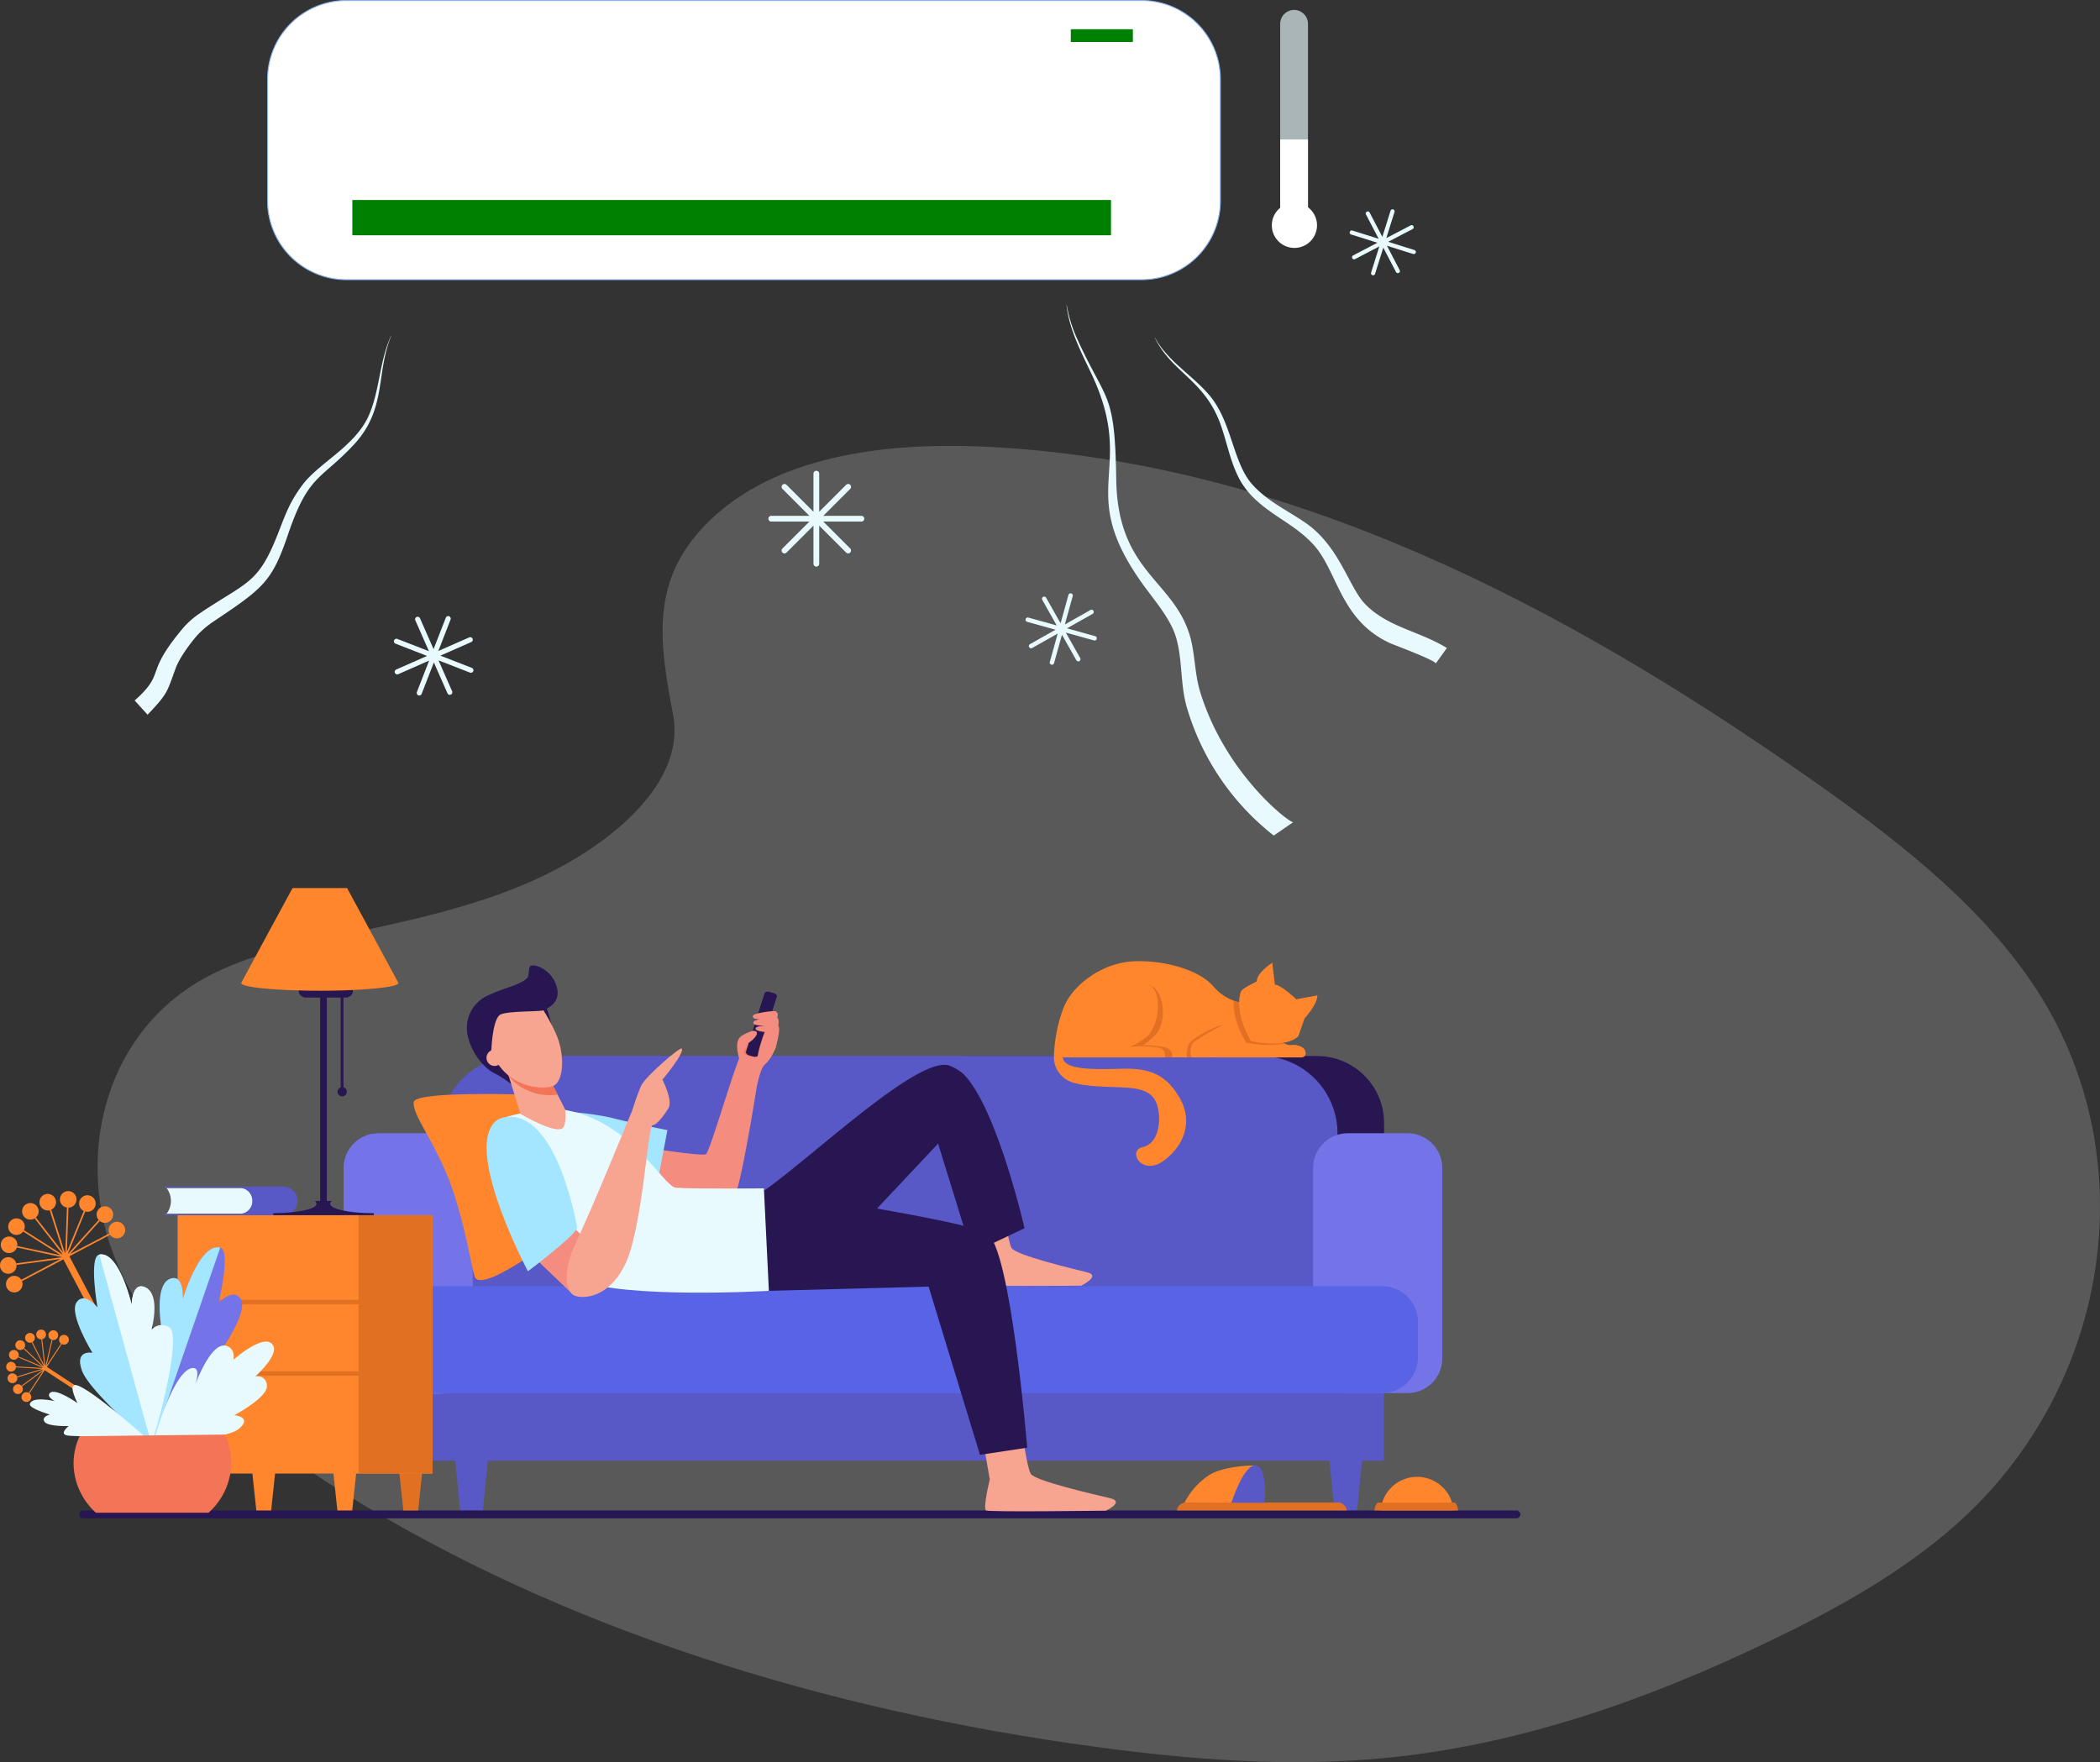 <svg xmlns="http://www.w3.org/2000/svg" xmlns:xlink="http://www.w3.org/1999/xlink" width="416.974" height="349.959" viewBox="0 0 416.974 349.959">
  <rect x="0" y="0" width="416.974" height="349.959" fill="#333333" stroke="none"/>
  <defs>
    <clipPath id="clip-path">
      <rect id="Rectangle_24" data-name="Rectangle 24" width="397.606" height="261.412" fill="#fff"/>
    </clipPath>
    <clipPath id="clip-path-7">
      <rect id="Rectangle_19" data-name="Rectangle 19" width="301.875" height="231.786" transform="translate(0 0)" fill="none"/>
    </clipPath>
  </defs>
  <g id="Group_11448" data-name="Group 11448" transform="translate(-37.012 -139.736)">
    <g id="Group_30" data-name="Group 30" transform="translate(56.379 228.283)">
      <g id="Group_28" data-name="Group 28" clip-path="url(#clip-path)">
        <g id="Group_27" data-name="Group 27">
          <g id="Group_26" data-name="Group 26" clip-path="url(#clip-path)">
            <g id="Group_25" data-name="Group 25" opacity="0.1">
              <g id="Group_24" data-name="Group 24">
                <g id="Group_23" data-name="Group 23" clip-path="url(#clip-path)">
                  <path id="Path_133" data-name="Path 133" d="M122.773,13.7C136.263,1.68,157.439-.771,176.714.188,237.256,3.2,291.907,32.423,339.18,65.485c17.114,11.969,33.962,24.867,45.071,41.349,22.613,33.551,15.906,80.03-15.539,107.671-10.7,9.4-23.668,16.613-36.982,23-23.673,11.364-49.217,20.485-76.085,23.081-19.161,1.852-38.557.346-57.605-2.237C144.819,251.135,92.58,235.175,48.8,207.869c-19.2-11.976-37.3-26.865-45.22-46.24S.728,117.7,20.336,106.235c8.109-4.742,17.806-6.885,27.3-8.9,13.974-2.961,28.171-5.879,40.781-11.9,13.025-6.217,28.447-18.24,25.868-32-2.767-14.765-4.987-27.731,8.488-39.739" transform="translate(0 0)" fill="#fff"/>
                </g>
              </g>
            </g>
          </g>
        </g>
      </g>
    </g>
    <g id="Group_29" data-name="Group 29" transform="translate(56.379 228.283)">
      <g id="Group_28-2" data-name="Group 28" clip-path="url(#clip-path)">
        <g id="Group_27-2" data-name="Group 27">
          <g id="Group_26-2" data-name="Group 26" clip-path="url(#clip-path)">
            <g id="Group_25-2" data-name="Group 25" opacity="0.1">
              <g id="Group_24-2" data-name="Group 24">
                <g id="Group_23-2" data-name="Group 23" clip-path="url(#clip-path)">
                  <path id="Path_133-2" data-name="Path 133" d="M122.773,13.7C136.263,1.68,157.439-.771,176.714.188,237.256,3.2,291.907,32.423,339.18,65.485c17.114,11.969,33.962,24.867,45.071,41.349,22.613,33.551,15.906,80.03-15.539,107.671-10.7,9.4-23.668,16.613-36.982,23-23.673,11.364-49.217,20.485-76.085,23.081-19.161,1.852-38.557.346-57.605-2.237C144.819,251.135,92.58,235.175,48.8,207.869c-19.2-11.976-37.3-26.865-45.22-46.24S.728,117.7,20.336,106.235c8.109-4.742,17.806-6.885,27.3-8.9,13.974-2.961,28.171-5.879,40.781-11.9,13.025-6.217,28.447-18.24,25.868-32-2.767-14.765-4.987-27.731,8.488-39.739" transform="translate(0 0)" fill="#fff"/>
                </g>
              </g>
            </g>
          </g>
        </g>
      </g>
    </g>
    <g id="Group_22" data-name="Group 22" transform="translate(37.012 209.479)">
      <g id="Group_21" data-name="Group 21" transform="translate(0 0)" clip-path="url(#clip-path-7)">
        <path id="Path_9" data-name="Path 9" d="M532.7,1288.931H528.25l-1.2-11.771h6.862Z" transform="translate(-436.847 -1058.586)" fill="#5858c6"/>
        <path id="Path_10" data-name="Path 10" d="M1546.972,1288.931h-4.455l-1.2-11.771h6.862Z" transform="translate(-1277.532 -1058.586)" fill="#5858c6"/>
        <path id="Path_11" data-name="Path 11" d="M1060.19,817.924h69.063a13.3,13.3,0,0,1,13.295,13.295V858.45H1046.9V831.219a13.3,13.3,0,0,1,13.295-13.295" transform="translate(-867.729 -677.944)" fill="#271651"/>
        <path id="Path_12" data-name="Path 12" d="M525.706,817.735H673.121a15.414,15.414,0,0,1,15.414,15.414v33.665H510.292V833.149a15.414,15.414,0,0,1,15.414-15.414" transform="translate(-422.96 -677.787)" fill="#5858c6"/>
        <path id="Path_13" data-name="Path 13" d="M669.47,1089.385l-193.276,0-.013,33.916H669.47Z" transform="translate(-394.687 -902.944)" fill="#5858c6"/>
        <path id="Path_14" data-name="Path 14" d="M417.39,959.259H405.55a6.9,6.9,0,0,1-6.9-6.9V914.407a6.9,6.9,0,0,1,6.9-6.9h11.84a6.9,6.9,0,0,1,6.9,6.9v37.948a6.9,6.9,0,0,1-6.9,6.9" transform="translate(-330.421 -752.192)" fill="#7473e8"/>
        <path id="Path_15" data-name="Path 15" d="M1542.219,959.111h-11.86a6.894,6.894,0,0,1-6.894-6.894V914.4a6.894,6.894,0,0,1,6.894-6.894h11.86a6.894,6.894,0,0,1,6.894,6.894v37.82a6.894,6.894,0,0,1-6.894,6.894" transform="translate(-1262.738 -752.192)" fill="#7473e8"/>
        <path id="Path_16" data-name="Path 16" d="M637.417,1106.215H445.1a7.141,7.141,0,0,1-7.141-7.141v-6.945a7.141,7.141,0,0,1,7.141-7.141H637.417a7.141,7.141,0,0,1,7.141,7.141v6.945a7.141,7.141,0,0,1-7.141,7.141" transform="translate(-363.01 -899.302)" fill="#5963e5"/>
        <path id="Path_17" data-name="Path 17" d="M378.152,1345.986a.784.784,0,0,0-.784-.784H92.962a.8.8,0,1,0,0,1.567H377.369a.784.784,0,0,0,.784-.784" transform="translate(-76.277 -1114.983)" fill="#271651"/>
        <path id="Path_18" data-name="Path 18" d="M390.553,1308.891H387.6l-.8-7.5h4.542Z" transform="translate(-320.61 -1078.667)" fill="#ff862d"/>
        <path id="Path_19" data-name="Path 19" d="M296.477,1308.867h-2.948l-.8-7.508h4.542Z" transform="translate(-242.633 -1078.644)" fill="#ff862d"/>
        <path id="Path_20" data-name="Path 20" d="M467.055,1308.861h-2.948l-.8-7.5h4.542Z" transform="translate(-384.019 -1078.643)" fill="#e27023"/>
        <rect id="Rectangle_9" data-name="Rectangle 9" width="50.601" height="51.312" transform="translate(35.266 171.584)" fill="#ff862d"/>
        <rect id="Rectangle_10" data-name="Rectangle 10" width="14.674" height="51.312" transform="translate(71.193 171.584)" fill="#e27023"/>
        <rect id="Rectangle_11" data-name="Rectangle 11" width="34.547" height="0.885" transform="translate(36.694 188.392)" fill="#e27023"/>
        <rect id="Rectangle_12" data-name="Rectangle 12" width="34.547" height="0.885" transform="translate(36.694 202.589)" fill="#e27023"/>
        <path id="Path_21" data-name="Path 21" d="M56.187,1137.046a.97.97,0,1,0,1.076-.851.97.97,0,0,0-1.076.851" transform="translate(-46.565 -941.74)" fill="#ff862d"/>
        <path id="Path_22" data-name="Path 22" d="M59.069,1140.268a.627.627,0,1,1-.452-.966.628.628,0,0,1,.452.966" transform="translate(-48.004 -944.317)" fill="#ff862d"/>
        <path id="Path_23" data-name="Path 23" d="M19.511,1148.089a.97.97,0,1,1-1.367-.115.97.97,0,0,1,1.367.115" transform="translate(-14.753 -951.319)" fill="#ff862d"/>
        <path id="Path_24" data-name="Path 24" d="M21.669,1151.63a.627.627,0,0,1-.93-.823.635.635,0,0,1,.12-.136.627.627,0,0,1,.809.959" transform="translate(-17.106 -953.622)" fill="#ff862d"/>
        <path id="Path_25" data-name="Path 25" d="M43.969,1136.354a.97.97,0,1,1-.974-.967.97.97,0,0,1,.974.967" transform="translate(-34.835 -941.076)" fill="#ff862d"/>
        <path id="Path_26" data-name="Path 26" d="M44.8,1139.774a.627.627,0,1,1,.625-.63.628.628,0,0,1-.625.63" transform="translate(-36.609 -943.672)" fill="#ff862d"/>
        <path id="Path_27" data-name="Path 27" d="M70.248,1143.085a.97.97,0,1,1-.124-1.367.97.97,0,0,1,.124,1.367" transform="translate(-56.803 -946.138)" fill="#ff862d"/>
        <path id="Path_28" data-name="Path 28" d="M71.025,1145.481a.627.627,0,1,1-.08-.883.628.628,0,0,1,.08.883" transform="translate(-57.95 -948.59)" fill="#ff862d"/>
        <path id="Path_29" data-name="Path 29" d="M26.78,1209.413a.97.97,0,1,0-1.3.432.97.97,0,0,0,1.3-.432" transform="translate(-20.673 -1001.268)" fill="#ff862d"/>
        <path id="Path_30" data-name="Path 30" d="M28.726,1210.037a.627.627,0,1,1-.243-.905A.627.627,0,0,1,28.726,1210.037Z" transform="translate(-22.855 -1002.144)" fill="#ff862d"/>
        <path id="Path_31" data-name="Path 31" d="M10.119,1188.005a.97.97,0,1,0-1.275-.507.97.97,0,0,0,1.275.507" transform="translate(-7.264 -983.146)" fill="#ff862d"/>
        <path id="Path_32" data-name="Path 32" d="M13.009,1188.787a.627.627,0,1,1-.773-.921.628.628,0,0,1,.773.921Z" transform="translate(-9.828 -984.53)" fill="#ff862d"/>
        <path id="Path_33" data-name="Path 33" d="M11.116,1160.9a.97.97,0,1,0-.651-1.208.971.971,0,0,0,.651,1.208" transform="translate(-8.64 -960.644)" fill="#ff862d"/>
        <path id="Path_34" data-name="Path 34" d="M13.544,1162.386a.627.627,0,1,1,1.153-.118.623.623,0,0,1-1.153.118" transform="translate(-11.163 -962.688)" fill="#ff862d"/>
        <path id="Path_35" data-name="Path 35" d="M15.631,1198.932a.97.97,0,1,1-.351,1.327.97.97,0,0,1,.351-1.327" transform="translate(-12.556 -993.636)" fill="#ff862d"/>
        <path id="Path_36" data-name="Path 36" d="M18.532,1201.356a.627.627,0,1,1,.7-.922.628.628,0,0,1-.7.922" transform="translate(-14.974 -994.732)" fill="#ff862d"/>
        <path id="Path_37" data-name="Path 37" d="M29.3,1140.77a.97.97,0,1,0,.277-1.344.971.971,0,0,0-.277,1.344" transform="translate(-24.157 -944.292)" fill="#ff862d"/>
        <path id="Path_38" data-name="Path 38" d="M32.628,1143.441a.626.626,0,1,1,.18-.18.628.628,0,0,1-.18.18" transform="translate(-26.239 -946.797)" fill="#ff862d"/>
        <path id="Path_39" data-name="Path 39" d="M8.316,1172.81a.97.97,0,1,1-1.121.791.971.971,0,0,1,1.121-.791" transform="translate(-5.951 -972.082)" fill="#ff862d"/>
        <path id="Path_40" data-name="Path 40" d="M10.839,1176.1a.627.627,0,1,1,.725-.511.628.628,0,0,1-.725.511" transform="translate(-8.552 -973.792)" fill="#ff862d"/>
        <path id="Path_41" data-name="Path 41" d="M24.5,1151.759l1.184-5.085-.178-.042-1.234,5.3-.628-5.4-.182.021.6,5.186-2.363-4.656-.163.083L24,1152.013l-3.954-3.736-.126.133,3.8,3.586-4.8-2.048-.072.168,5,2.134-5.431-.319-.011.183,5.212.306-5,1.518.053.175,5.206-1.582-4.366,3.246.109.147,4.189-3.116-2.851,4.374.153.1,6.411-9.783-.153-.1Z" transform="translate(-15.256 -950.31)" fill="#ff862d"/>
        <rect id="Rectangle_13" data-name="Rectangle 13" width="0.784" height="24.517" transform="translate(8.396 202.06) rotate(-56.775)" fill="#ff862d"/>
        <path id="Path_42" data-name="Path 42" d="M112.416,992.975a1.642,1.642,0,1,0,2.292-.377,1.643,1.643,0,0,0-2.292.377" transform="translate(-92.922 -822.468)" fill="#ff862d"/>
        <path id="Path_43" data-name="Path 43" d="M115.731,999.1a1.062,1.062,0,1,1,.123-1.8A1.063,1.063,0,0,1,115.731,999.1Z" transform="translate(-94.629 -826.453)" fill="#ff862d"/>
        <path id="Path_44" data-name="Path 44" d="M49.048,979.248a1.642,1.642,0,1,1-1.93-1.292,1.642,1.642,0,0,1,1.93,1.292" transform="translate(-37.957 -810.562)" fill="#ff862d"/>
        <path id="Path_45" data-name="Path 45" d="M51.052,985.249a1.062,1.062,0,1,1,.384-1.924,1.063,1.063,0,0,1-.384,1.924" transform="translate(-41.264 -814.889)" fill="#ff862d"/>
        <path id="Path_46" data-name="Path 46" d="M94.889,981.929a1.642,1.642,0,1,1-.648-2.23,1.643,1.643,0,0,1,.648,2.23" transform="translate(-76.095 -811.863)" fill="#ff862d"/>
        <path id="Path_47" data-name="Path 47" d="M95.039,986.64a1.062,1.062,0,1,1,1.442-.419,1.064,1.064,0,0,1-1.442.419" transform="translate(-78.32 -816.13)" fill="#ff862d"/>
        <path id="Path_48" data-name="Path 48" d="M128.282,1013.447a1.642,1.642,0,1,1,.937-2.125,1.642,1.642,0,0,1-.937,2.125" transform="translate(-104.474 -837.374)" fill="#ff862d"/>
        <path id="Path_49" data-name="Path 49" d="M129.186,1016.624a1.062,1.062,0,1,1,.606-1.374,1.063,1.063,0,0,1-.606,1.374" transform="translate(-105.878 -840.937)" fill="#ff862d"/>
        <path id="Path_50" data-name="Path 50" d="M9.52,1076.022a1.643,1.643,0,1,0-2.283-.429,1.643,1.643,0,0,0,2.283.429" transform="translate(-5.761 -889.386)" fill="#ff862d"/>
        <path id="Path_51" data-name="Path 51" d="M13.6,1077.527a1.062,1.062,0,1,1,.383-1.54A1.061,1.061,0,0,1,13.6,1077.527Z" transform="translate(-9.987 -891.457)" fill="#ff862d"/>
        <path id="Path_52" data-name="Path 52" d="M2.406,1030.657a1.643,1.643,0,1,0-1.473-1.8,1.642,1.642,0,0,0,1.473,1.8" transform="translate(-0.767 -851.553)" fill="#ff862d"/>
        <path id="Path_53" data-name="Path 53" d="M7.748,1033.19a1.062,1.062,0,1,1-.39-2,1.063,1.063,0,0,1,.39,2Z" transform="translate(-5.132 -854.709)" fill="#ff862d"/>
        <path id="Path_54" data-name="Path 54" d="M26.115,991.333a1.643,1.643,0,1,0,.026-2.323,1.642,1.642,0,0,0-.026,2.323" transform="translate(-21.258 -819.362)" fill="#ff862d"/>
        <path id="Path_55" data-name="Path 55" d="M30.211,994.506a1.062,1.062,0,1,1,1.8.771,1.053,1.053,0,0,1-1.8-.771" transform="translate(-25.04 -823.434)" fill="#ff862d"/>
        <path id="Path_56" data-name="Path 56" d="M1.607,1051.358A1.642,1.642,0,1,1,0,1053.035a1.642,1.642,0,0,1,1.607-1.677" transform="translate(0 -871.427)" fill="#ff862d"/>
        <path id="Path_57" data-name="Path 57" d="M5.624,1056.308a1.062,1.062,0,1,1,1.8-.789,1.063,1.063,0,0,1-1.8.789" transform="translate(-4.39 -874.015)" fill="#ff862d"/>
        <path id="Path_58" data-name="Path 58" d="M69.555,976.446a1.642,1.642,0,1,0,1.513-1.763,1.643,1.643,0,0,0-1.513,1.763" transform="translate(-57.647 -807.871)" fill="#ff862d"/>
        <path id="Path_59" data-name="Path 59" d="M74,982.113a1.06,1.06,0,1,1,.414-.119,1.075,1.075,0,0,1-.414.119" transform="translate(-60.389 -812.275)" fill="#ff862d"/>
        <path id="Path_60" data-name="Path 60" d="M12.2,1006.676a1.642,1.642,0,1,1-2.309.252,1.642,1.642,0,0,1,2.309-.252" transform="translate(-7.896 -834.093)" fill="#ff862d"/>
        <path id="Path_61" data-name="Path 61" d="M14.95,1012.612a1.062,1.062,0,1,1,1.493-.163,1.064,1.064,0,0,1-1.493.163" transform="translate(-12.064 -837.746)" fill="#ff862d"/>
        <path id="Path_62" data-name="Path 62" d="M29.5,1002.922l5.924-6.558-.23-.208-6.173,6.834,3.5-8.517-.287-.118-3.362,8.175.32-8.833-.31-.011-.333,9.2-2.791-8.776-.3.094,2.679,8.423-5.432-6.972-.244.19,5.66,7.265-7.781-4.927-.166.262,7.467,4.728L19,1001.326l-.065.3,9.005,1.927-9.127,1.227.041.307,8.759-1.178-7.809,4.138.145.274L37.469,999.1l-.144-.275Z" transform="translate(-15.595 -823.625)" fill="#ff862d"/>
        <rect id="Rectangle_14" data-name="Rectangle 14" width="1.327" height="41.501" transform="matrix(0.885, -0.466, 0.466, 0.885, 12.144, 179.502)" fill="#ff862d"/>
        <path id="Path_63" data-name="Path 63" d="M163.991,1078.542s13.442-9.977,15.283-14.277-1.956-3.814-1.956-3.814,5.428-7.69,3.987-10.231-4.438.7-4.438.7,2.518-10.4.329-10.982c-4.078-1.078-7.424,10.119-7.424,10.119s.3-4.649-2.252-4.023c-3.849.944-1.813,10.952-1.813,10.952s-1.227-1.775-3.338-.086c-3.787,3.029,1.622,21.639,1.622,21.639" transform="translate(-133.466 -861.905)" fill="#7473e8"/>
        <path id="Path_64" data-name="Path 64" d="M159.506,1057.163a3.049,3.049,0,0,1,3.907-.173s-2.036-10.008,1.813-10.952c2.552-.626,2.252,4.022,2.252,4.022s3.346-11.2,7.424-10.119L161.6,1078.511c-.595-2.409-5.628-18.519-2.091-21.348" transform="translate(-131.172 -861.905)" fill="#a4e5ff"/>
        <path id="Path_65" data-name="Path 65" d="M178.468,1168.912s14.016.126,16.859-2.261-.886-2.714-.886-2.714,6.583-3.494,6.487-5.824a1.854,1.854,0,0,0-2.328-1.861s4.55-4.076,3.616-6.052c-1.436-3.036-7.943,2.722-7.943,2.722s.5-2.309-1.521-2.792c-3.044-.728-6.132,7.926-6.132,7.926s1.456-3.9-.635-3.465c-3.752.777-7.518,14.321-7.518,14.321" transform="translate(-147.925 -952.621)" fill="#e9faff"/>
        <path id="Path_66" data-name="Path 66" d="M101.981,1085.753s-12.226-10.433-13.717-14.636,2.092-3.51,2.092-3.51-4.7-7.646-3.173-9.976,4.18.939,4.18.939-1.765-10.051.353-10.469c3.945-.778,6.45,10.077,6.45,10.077s0-4.441,2.387-3.69c3.6,1.132,1.061,10.53,1.061,10.53s1.331-3.513,3.236-1.779c3.42,3.112-2.868,22.514-2.868,22.514" transform="translate(-72.01 -868.695)" fill="#a4e5ff"/>
        <path id="Path_67" data-name="Path 67" d="M129.107,1062.6a2.7,2.7,0,0,0-3.594.431s2.073-7.41-1.532-8.542c-2.39-.75-2.4,3.555-2.4,3.555s-2.487-10.72-6.432-9.942l10.32,37.5c1.121-2.57,6.125-21.2,3.643-23.005" transform="translate(-95.439 -868.692)" fill="#e9faff"/>
        <path id="Path_68" data-name="Path 68" d="M57.418,1209.884s-13.439.061-15.3-.212.2-1.885.2-1.885-4.179.152-4.816-.865,1.07-1.417,1.07-1.417-4.162-1.206-3.963-2.091c.37-1.648,4.967-.574,4.967-.574s-1.707-.828-1.013-1.6c1.046-1.162,5.515,2,5.515,2s-1.678-3.173-.688-3.575c1.776-.721,14.031,10.22,14.031,10.22" transform="translate(-28.678 -994.324)" fill="#e9faff"/>
        <path id="Path_69" data-name="Path 69" d="M89.807,1272.708h22.352a13.379,13.379,0,0,0,4.518-10.11,12.113,12.113,0,0,0-1.292-5.411l-28.819.324a12.822,12.822,0,0,0-1.192,5.6,13.3,13.3,0,0,0,4.433,9.593" transform="translate(-70.762 -1042.03)" fill="#f47458"/>
        <path id="Path_70" data-name="Path 70" d="M193.154,976.136H208A2.578,2.578,0,0,0,208,971H193.154a4.181,4.181,0,0,1,.106,4.995Z" transform="translate(-160.098 -804.818)" fill="#e9faff"/>
        <path id="Path_71" data-name="Path 71" d="M208.274,972.276h0a2.5,2.5,0,0,0-2.411-2.571H190.972a.133.133,0,0,1,0-.266H214.6a2.842,2.842,0,0,1,0,5.673H190.972a.133.133,0,0,1,0-.266h14.891a2.494,2.494,0,0,0,2.411-2.57" transform="translate(-158.185 -803.528)" fill="#5858c6"/>
        <path id="Path_72" data-name="Path 72" d="M774.091,766.875c-1.047-.9-.969,1.626-1.459,1.858-.84.4-.487,1.946-.929,2.389s-2.7,3.108-2.713,3.111c-1,.295-6.664,20.376-7.49,20.73s-9.731-1-9.731-1l-2.123,7.726s16.4,3.008,17.693,1.12c.848-1.234,2.917-12.742,4.251-21.112.4-1.959.925-3.846,1.529-4.468a7.648,7.648,0,0,0,2.322-3.937c.156-.877-.066-5.308-1.349-6.414" transform="translate(-621.351 -635.471)" fill="#f48c7f"/>
        <path id="Path_73" data-name="Path 73" d="M1120.438,990.22l1.348,8.139s-1.348,5.839-.674,6.192,22.244.177,22.244.177,4.044-1.946,1.18-2.654-14.212-3.421-15-4.836-1.685-8.964-1.685-8.964Z" transform="translate(-928.686 -819.14)" fill="#f7a491"/>
        <path id="Path_74" data-name="Path 74" d="M1140.08,1252.291l1.416,8.139s-1.432,5.8-.724,6.154,23.784.039,23.784.039,3.833-1.77.826-2.477-14.921-3.421-15.747-4.836-1.769-8.964-1.769-8.964Z" transform="translate(-944.966 -1036.36)" fill="#f7a491"/>
        <path id="Path_75" data-name="Path 75" d="M511.508,877.751l-9.288-15.657s-21.951-.762-22.292,1.459c-.39,2.544,4.515,8.291,7.563,16.984,2.679,7.64,3.891,15.661,4.511,17.647,1.327,4.246,20.3-10.88,20.3-10.88Z" transform="translate(-397.774 -714.45)" fill="#ff862d"/>
        <path id="Path_76" data-name="Path 76" d="M851.052,855.36a14.631,14.631,0,0,0,6.118-2.241c10.233-7.25,31.183-27.385,36.978-24.711a10.249,10.249,0,0,1,2.477,1.5c6.7,6.6,12.208,30.7,12.208,30.7l-10.439,4.954L891.67,843.8l-19.847,21.1Z" transform="translate(-705.402 -686.433)" fill="#271651"/>
        <path id="Path_77" data-name="Path 77" d="M795.287,973.75l15.565-.379s39.451,5.993,44.223,8.519,8.067,42.657,8.067,42.657l-9.377,1.415-10.2-33.406-31.718.842Z" transform="translate(-659.181 -806.787)" fill="#271651"/>
        <path id="Path_78" data-name="Path 78" d="M638.046,881.951a59.483,59.483,0,0,1,11.977,1.248c4.866,1.248,11.353,2.5,11.353,2.5L659.5,895.55S649.4,893.8,648.9,893.8s-10.854-11.852-10.854-11.852" transform="translate(-528.85 -731.013)" fill="#a4e5ff"/>
        <path id="Path_79" data-name="Path 79" d="M576.283,880.98s-3.088,2.526-1.965,10.947,6,17.417,15.825,21.346,38.349,2.232,38.349,2.232l-.988-20.352s-14.428.148-17.516-.132c-2.444-.222-8.771-13.135-21.88-15.422-3.453-.6-7.377.211-11.825,1.382" transform="translate(-475.825 -728.894)" fill="#e9faff"/>
        <path id="Path_80" data-name="Path 80" d="M550.879,754.152a21.683,21.683,0,0,0-3.746-2.508c-1.567-.7-4.336-3.354-5.294-7.27a7.074,7.074,0,0,1,2.756-7.51c1.4-1.032,7.3-3.253,9.634-3.035s4.18,8.089,4.18,8.089l-.936,6.969Z" transform="translate(-448.921 -608.229)" fill="#271651"/>
        <path id="Path_81" data-name="Path 81" d="M593.635,826.776l3.156,6.174s.278,2.4-.347,3.454c-1.076,1.81-8.544-2.616-8.544-2.616l-3.3-10.6Z" transform="translate(-484.549 -682.309)" fill="#f7a491"/>
        <path id="Path_82" data-name="Path 82" d="M585.57,826.311a10.632,10.632,0,0,0,9.683,3.631l-1.618-3.165-9.037-3.586Z" transform="translate(-484.549 -682.309)" fill="#f47458"/>
        <path id="Path_83" data-name="Path 83" d="M568.886,749.477A5.543,5.543,0,0,1,577.3,750.6a41.894,41.894,0,0,1,2.552,4.691c2.029,4.4,1.629,9.725-.385,10.609s-8.841.459-11.809-5.749c-1.832-3.833-1.442-8.217,1.224-10.678" transform="translate(-469.576 -620.009)" fill="#f7a491"/>
        <path id="Path_84" data-name="Path 84" d="M568.1,811.957a1.614,1.614,0,1,1-2.227-1.135,1.785,1.785,0,0,1,2.227,1.135" transform="translate(-468.31 -671.965)" fill="#f7a491"/>
        <path id="Path_85" data-name="Path 85" d="M560.04,729.627a17.2,17.2,0,0,1-1.855-4.118c-.589-2.145.018-5.7,1.955-6.937s7.145-2.3,7.27-3.88.176-1.443.313-1.734c.313-.663,4.006.19,5.208,3.745s-1.937,4.611-2.5,4.94-6.913.113-8.544.849-1.849,7.136-1.849,7.136" transform="translate(-462.478 -590.77)" fill="#271651"/>
        <path id="Path_86" data-name="Path 86" d="M602.326,1001.5l10.76,10.293,5.053-8.515-8.889-8.7Z" transform="translate(-499.243 -824.366)" fill="#f48c7f"/>
        <path id="Path_87" data-name="Path 87" d="M670.405,821.538s-8.063,19.7-11.057,25.969-1.924,9.657-.593,10.57c1.027.7,6.456,1.31,10.105-5.708s4.632-28.024,5.661-28.024,3.054-3.191,3.182-3.462c.775-1.647-1.26-5.562-1.26-5.562s4.468-5.33,3.833-6.181c-.3-.406-7.262,5.6-8.057,7.375s-1.815,5.023-1.815,5.023" transform="translate(-544.913 -670.647)" fill="#f7a491"/>
        <path id="Path_88" data-name="Path 88" d="M582.549,910.443s-3.867-23.317-14.155-22.032c-1.985.248-3.086,1.584-3.569,3.579-2.02,8.343,7.934,27.063,7.934,27.063s9.229-6.926,9.79-8.611" transform="translate(-467.936 -736.325)" fill="#a4e5ff"/>
        <path id="Path_89" data-name="Path 89" d="M868.834,790.958l.739-2.334a.818.818,0,0,1,.743.112c.613.613-1.076,2.05-1.482,2.222" transform="translate(-720.141 -653.63)" fill="#13375b"/>
        <path id="Path_90" data-name="Path 90" d="M856.989,792.757c-.089.28.207.608.661.733l.141.039c-.157.962-1.816,1.545-1.816,1.545s-1.71-4.129.059-5.4a8.484,8.484,0,0,1,2.265-1.055.818.818,0,0,1,.743.111c.613.613-1.076,2.051-1.482,2.222l-.011,0,0,.038Z" transform="translate(-708.867 -653.63)" fill="#f48c7f"/>
        <path id="Path_91" data-name="Path 91" d="M864.333,802.558l-.347-.137s-.744,1.317-.98,1.847,1.637,1.12,2.167.973-.841-2.683-.841-2.683" transform="translate(-715.294 -665.094)" fill="#f47458"/>
        <path id="Path_92" data-name="Path 92" d="M871.549,744.193l-3.678,11.612c-.089.279-.527.4-.981.277l-.8-.224c-.454-.125-.749-.454-.661-.733l.571-1.8c.405-.172,2.095-1.609,1.482-2.222a.818.818,0,0,0-.743-.111l2.369-7.478c.089-.279.527-.4.98-.277l.806.224c.453.126.749.455.661.733" transform="translate(-717.302 -615.997)" fill="#271651"/>
        <path id="Path_93" data-name="Path 93" d="M878.105,767.471s.674-1.017-.044-1.548c-.38-.281-4.394.339-4.582.779-.517,1.2,3.118.693,4.626.77" transform="translate(-723.95 -634.783)" fill="#f48c7f"/>
        <path id="Path_94" data-name="Path 94" d="M878.954,774.751a1.856,1.856,0,0,0-.044-1.371c-.249-.4-4.467.008-4.821.686-.606,1.161,3.357.609,4.866.686" transform="translate(-724.444 -640.891)" fill="#f48c7f"/>
        <path id="Path_95" data-name="Path 95" d="M881.006,782.008s-4-.092-4.4.553,1.747.818,1.747.818l2.1,3.362s1.32-4.06.553-4.733" transform="translate(-726.541 -648.171)" fill="#f48c7f"/>
        <path id="Path_96" data-name="Path 96" d="M880.676,771.852a19.345,19.345,0,0,0-.708,1.99c-1.062,3.362-.671,3.457-.317,3.612s2.551-1.755,2.882-1.843,1.15-4.224.6-5.684-1.106-1.725-1.106-1.725Z" transform="translate(-728.798 -636.732)" fill="#f48c7f"/>
        <path id="Path_97" data-name="Path 97" d="M1399.222,1337.623a1.764,1.764,0,0,0-1.662-1.565h-30.386a1.764,1.764,0,0,0-1.662,1.565Z" transform="translate(-1131.817 -1107.404)" fill="#e27023"/>
        <path id="Path_98" data-name="Path 98" d="M1383.7,1300.424l-9.3-.025a14.329,14.329,0,0,1,5.089-5.584c3.265-1.821,8.906-1.782,8.906-1.782Z" transform="translate(-1139.191 -1071.743)" fill="#ff862d"/>
        <path id="Path_99" data-name="Path 99" d="M1435.324,1300.422s.63-7.188-1.779-7.411-4.816,7.39-4.816,7.39Z" transform="translate(-1184.215 -1071.721)" fill="#5858c6"/>
        <path id="Path_100" data-name="Path 100" d="M1616.374,1312.885a7.256,7.256,0,0,0-14.462,0Z" transform="translate(-1327.759 -1082.683)" fill="#ff862d"/>
        <path id="Path_101" data-name="Path 101" d="M1611.279,1337.667c-.071-.885-.41-1.555-.818-1.555h-14.966c-.408,0-.747.67-.819,1.555Z" transform="translate(-1321.762 -1107.449)" fill="#e27023"/>
        <rect id="Rectangle_17" data-name="Rectangle 17" width="0.542" height="22.127" transform="translate(67.652 124.88)" fill="#271651"/>
        <rect id="Rectangle_18" data-name="Rectangle 18" width="1.316" height="42.647" transform="translate(63.57 128.04)" fill="#271651"/>
        <path id="Path_109" data-name="Path 109" d="M336.857,988.482c-4.672,0-8.46-.837-8.46-1.869a.725.725,0,0,1,.37-.547l-.041-.012h-3.4l-.011,0a.735.735,0,0,1,.381.556c0,1.321-5.3,1.877-8.567,1.868h0v.4h19.936v-.4h-.206" transform="translate(-262.853 -817.3)" fill="#271651"/>
        <path id="Path_110" data-name="Path 110" d="M355.8,742.386h-7.941a1.43,1.43,0,0,1-1.43-1.43v-.162h10.8v.162a1.43,1.43,0,0,1-1.43,1.43" transform="translate(-287.143 -614.014)" fill="#271651"/>
        <path id="Path_111" data-name="Path 111" d="M311.059,641.871c0,.436-1.836.83-4.79,1.108-9.881.933-26.444.252-26.444-1.108,0-.054,10.2-18.849,10.2-18.849h10.827s10.2,18.8,10.2,18.849" transform="translate(-231.936 -516.397)" fill="#ff862d"/>
        <path id="Path_112" data-name="Path 112" d="M393.475,854.867a.918.918,0,1,1-.915-.841.88.88,0,0,1,.915.841" transform="translate(-324.619 -707.867)" fill="#271651"/>
        <path id="Path_113" data-name="Path 113" d="M1260.648,716.22a9.574,9.574,0,0,1-6.281-3.45c-3.008-3.362-10.173-5.219-16.012-4.866s-11.677,4.423-13.623,9.112a29.588,29.588,0,0,0-1.946,9.952h48.844a.836.836,0,0,0,.793-1.114,2.068,2.068,0,0,0-2.457-1.289c-2.831.295-9.318-8.345-9.318-8.345" transform="translate(-1013.518 -586.718)" fill="#ff862d"/>
        <path id="Path_114" data-name="Path 114" d="M1253.829,739.092s4.246-5.4,8.2-5.042,4.541,7.578,2.035,10.144c-2.448,2.506-2.86,2.034-2.86,2.034s3.951,0,5.249.59a1.5,1.5,0,0,1,.875,1.843l-19.04-.015a31.036,31.036,0,0,1,5.544-9.554" transform="translate(-1034.653 -608.41)" fill="#e27023"/>
        <path id="Path_115" data-name="Path 115" d="M1387.467,782.113l-2.7-1.957a18.181,18.181,0,0,0-4.733,1.957c-2.742,1.548-2.92,2.079-3.141,3.318s.028,1.459.028,1.459h4.4Z" transform="translate(-1141.177 -646.639)" fill="#e27023"/>
        <path id="Path_116" data-name="Path 116" d="M1387.348,780.071s-3.892,2.123-5.249,3.126-.645,3.168-.645,3.168l21.873.007a.8.8,0,0,0,.8-.8c0-.771-.516-1.8-3.331-1.61-4.423.295-7.549-1.3-7.372-2.241s-3.657-3.244-6.075-1.651" transform="translate(-1144.877 -646.116)" fill="#ff862d"/>
        <path id="Path_117" data-name="Path 117" d="M1222.77,814.27a5.2,5.2,0,0,0,2.167,4.2c2.344,1.813,8.669,1.548,12.341,1.813s5.529,1.239,6.148,4.069.044,7.077-3.052,7.74-.132,5.927,4.246,2.654,5.618-8.139,3.14-12.385-5.352-6.016-11.456-5.838-11.589.177-11.766-2.256-1.769,0-1.769,0" transform="translate(-1013.502 -674.018)" fill="#ff862d"/>
        <path id="Path_118" data-name="Path 118" d="M1245.588,738.765s5.536-5.5,9.488-5.146,3.074,8.684.243,10.748-3.656,1.828-3.656,1.828,5.249-.295,6.546.295a1.483,1.483,0,0,1,.889,1.816l-19.048,0a30.96,30.96,0,0,1,5.538-9.539" transform="translate(-1027.827 -608.054)" fill="#ff862d"/>
        <path id="Path_119" data-name="Path 119" d="M1441.352,762.157c-3.144-1.589-7.956-8-7.956-8a7.125,7.125,0,0,1-2.172-.525c-.123,1.673.207,4.466,2.463,8.333a20.794,20.794,0,0,0,7.665.191" transform="translate(-1186.265 -624.656)" fill="#e27023"/>
        <path id="Path_120" data-name="Path 120" d="M1444.27,709.663s-3.126,2.005-3.067,3.715c0,0-2.89,1.357-3.126,1.946s-1.356,3.951,1.946,9.908c0,0,6.9,1.592,9.436-1l1.239-3.539s2.536-2.713,2.536-4.541l-4.187.767s-3.008-2.89-4.246-2.89Z" transform="translate(-1191.655 -588.211)" fill="#ff862d"/>
      </g>
    </g>
    <path id="Path_121" data-name="Path 121" d="M1042.917,55.762H885.025a15.651,15.651,0,0,1-15.65-15.651V15.959A15.651,15.651,0,0,1,885.025.309h157.891a15.65,15.65,0,0,1,15.651,15.65V40.111a15.65,15.65,0,0,1-15.651,15.651" transform="translate(-779.235 139.52)" fill="#fff"/>
    <path id="Path_122" data-name="Path 122" d="M1042.7,55.637H884.809a15.761,15.761,0,0,1-15.743-15.743V15.742A15.761,15.761,0,0,1,884.809,0H1042.7a15.761,15.761,0,0,1,15.743,15.743V39.894A15.761,15.761,0,0,1,1042.7,55.637M884.809.184a15.575,15.575,0,0,0-15.558,15.558V39.894a15.576,15.576,0,0,0,15.558,15.558H1042.7a15.576,15.576,0,0,0,15.558-15.558V15.742A15.576,15.576,0,0,0,1042.7.184Z" transform="translate(-779.018 139.737)" fill="#86b1f2"/>
    <rect id="Rectangle_20" data-name="Rectangle 20" width="12.325" height="2.538" transform="translate(249.628 145.538)" fill="green"/>
    <rect id="Rectangle_21" data-name="Rectangle 21" width="150.639" height="7.008" transform="translate(106.973 179.453)" fill="green"/>
    <path id="Path_123" data-name="Path 123" d="M1545.638,52.028h0a2.758,2.758,0,0,1-2.759-2.758V9.554a2.759,2.759,0,1,1,5.517,0V49.269a2.758,2.758,0,0,1-2.759,2.758" transform="translate(-1251.674 134.97)" fill="#e9faff" opacity="0.65"/>
    <path id="Path_124" data-name="Path 124" d="M1542.88,92.787v16.8a2.759,2.759,0,0,0,5.517,0v-16.8Z" transform="translate(-1251.674 74.65)" fill="#fff"/>
    <path id="Path_125" data-name="Path 125" d="M1546.3,139.355a4.485,4.485,0,1,1-4.484-4.484,4.484,4.484,0,0,1,4.484,4.484" transform="translate(-1247.784 45.129)" fill="#fff"/>
    <path id="Path_126" data-name="Path 126" d="M1220.954,322.117h-7.568l5.351-5.351a.571.571,0,0,0-.808-.808l-5.351,5.351v-7.568a.571.571,0,1,0-1.142,0v7.568l-5.351-5.351a.571.571,0,0,0-.808.808l5.351,5.351h-7.568a.571.571,0,0,0,0,1.142h7.568l-5.351,5.351a.571.571,0,0,0,.808.808l5.351-5.351v7.567a.571.571,0,1,0,1.142,0v-7.567l5.351,5.351a.571.571,0,0,0,.808-.808l-5.351-5.351h7.568a.571.571,0,0,0,0-1.142" transform="translate(-1012.904 -79.942)" fill="#e9faff"/>
    <path id="Path_127" data-name="Path 127" d="M968.922,420.12l-6.243-2.427,6.131-2.7a.505.505,0,0,0-.407-.925l-6.13,2.7,2.427-6.243a.505.505,0,1,0-.942-.366L961.33,416.4l-2.7-6.13a.505.505,0,1,0-.925.407l2.7,6.13-6.243-2.427a.506.506,0,1,0-.367.942l6.243,2.427-6.13,2.7a.505.505,0,1,0,.407.925l6.13-2.7-2.427,6.243a.505.505,0,1,0,.942.366l2.427-6.243,2.7,6.131a.505.505,0,0,0,.925-.407l-2.7-6.131,6.243,2.427a.505.505,0,0,0,.366-.942" transform="translate(-838.226 -147.749)" fill="#e9faff"/>
    <path id="Path_128" data-name="Path 128" d="M1601.241,142.4l-4.834,2.524,1.634-5.2a.412.412,0,0,0-.786-.246l-1.633,5.2-2.524-4.834a.411.411,0,0,0-.73.381l2.524,4.834-5.2-1.634a.412.412,0,1,0-.247.785l5.2,1.634-4.835,2.524a.412.412,0,0,0,.381.73l4.835-2.524-1.634,5.2a.411.411,0,1,0,.785.247l1.634-5.2,2.524,4.835a.411.411,0,1,0,.729-.381l-2.524-4.834,5.2,1.634a.411.411,0,0,0,.246-.785l-5.2-1.634,4.834-2.524a.412.412,0,1,0-.381-.73" transform="translate(-1284.134 42.1)" fill="#e9faff"/>
    <path id="Path_129" data-name="Path 129" d="M1386.429,398.052l-5.074,2.865,1.562-5.614a.44.44,0,1,0-.847-.236l-1.562,5.614-2.866-5.074a.439.439,0,1,0-.765.432l2.865,5.074-5.614-1.562a.44.44,0,1,0-.236.847l5.614,1.562-5.075,2.865a.44.44,0,0,0,.433.766l5.074-2.865-1.562,5.614a.44.44,0,1,0,.847.236l1.562-5.614,2.865,5.074a.44.44,0,0,0,.766-.432l-2.865-5.074,5.614,1.562a.44.44,0,0,0,.236-.847l-5.614-1.562,5.074-2.865a.44.44,0,1,0-.432-.766" transform="translate(-1132.91 -137.164)" fill="#e9faff"/>
    <path id="Path_130" data-name="Path 130" d="M783.543,298.677c4.122-4.3,3.852-4.571,5.546-9.134.989-2.818,4.262-6.584,4.245-6.563a18.637,18.637,0,0,1,2.841-2.5c10.311-6.92,12-8.015,15.252-17.588,4.083-12.021,6.449-10.734,13.105-17.879,6.549-7.085,4.305-14.063,7.378-21.552l-.032-.014c-2.415,5.256-2.216,11.372-4.7,16.433-2.935,5.763-9.771,8.949-12.927,13.218-2.285,3.1-3.055,5.059-4.631,9.138-3.907,10.149-5.866,9.849-14.783,15.68l-1.237.844a17.055,17.055,0,0,0-2.52,2.164l-.375.413c-7.641,9.042-3.783,8.774-8.741,13.618l-.984.9Z" transform="translate(-717.229 -17.005)" fill="#e9faff"/>
    <path id="Path_131" data-name="Path 131" d="M1445.817,305.737c-.493.338-13.443-9.379-18.5-25.909-1.116-3.651-.989-7.647-2.062-11.212-3.332-11.068-14.343-12.61-14.591-30.979-.267-17.586-1.879-15.012-7.656-27.677a26.968,26.968,0,0,1-2.167-6.874l-.043.006c.553,4.84,2.839,9.161,4.937,13.6,9.169,19.423-3.449,22.663,10.134,41.7,2.11,2.945,5.3,6.605,6.493,10.1,1.515,4.434.948,9.8,2.321,14.446a50.27,50.27,0,0,0,17.256,25.453l3.874-2.656" transform="translate(-1152.012 -2.721)" fill="#e9faff"/>
    <path id="Path_132" data-name="Path 132" d="M1517.494,286.248c-5.45-3.388-11.911-4.147-16.354-8.867-3.169-3.368-5.016-11.465-11.862-16.1-3.534-2.395-7.485-4.249-10.382-7.476-3.76-4.122-4.043-11.9-8.1-17.193-3.4-4.336-8.6-7.085-11.263-12l-.032.016c3.392,6.964,9.889,8.337,13.067,17.244,1.383,3.927,1.907,7.48,3.9,11.132a16.305,16.305,0,0,0,3.178,3.9c3.708,3.393,7.409,4.753,11.04,8.467,5.19,5.31,5.383,15.316,15.618,19.948.469.212,9.32,3.525,8.963,4.019,0,0,2.228-3.086,2.225-3.088" transform="translate(-1193.191 -17.816)" fill="#e9faff"/>
  </g>
</svg>
